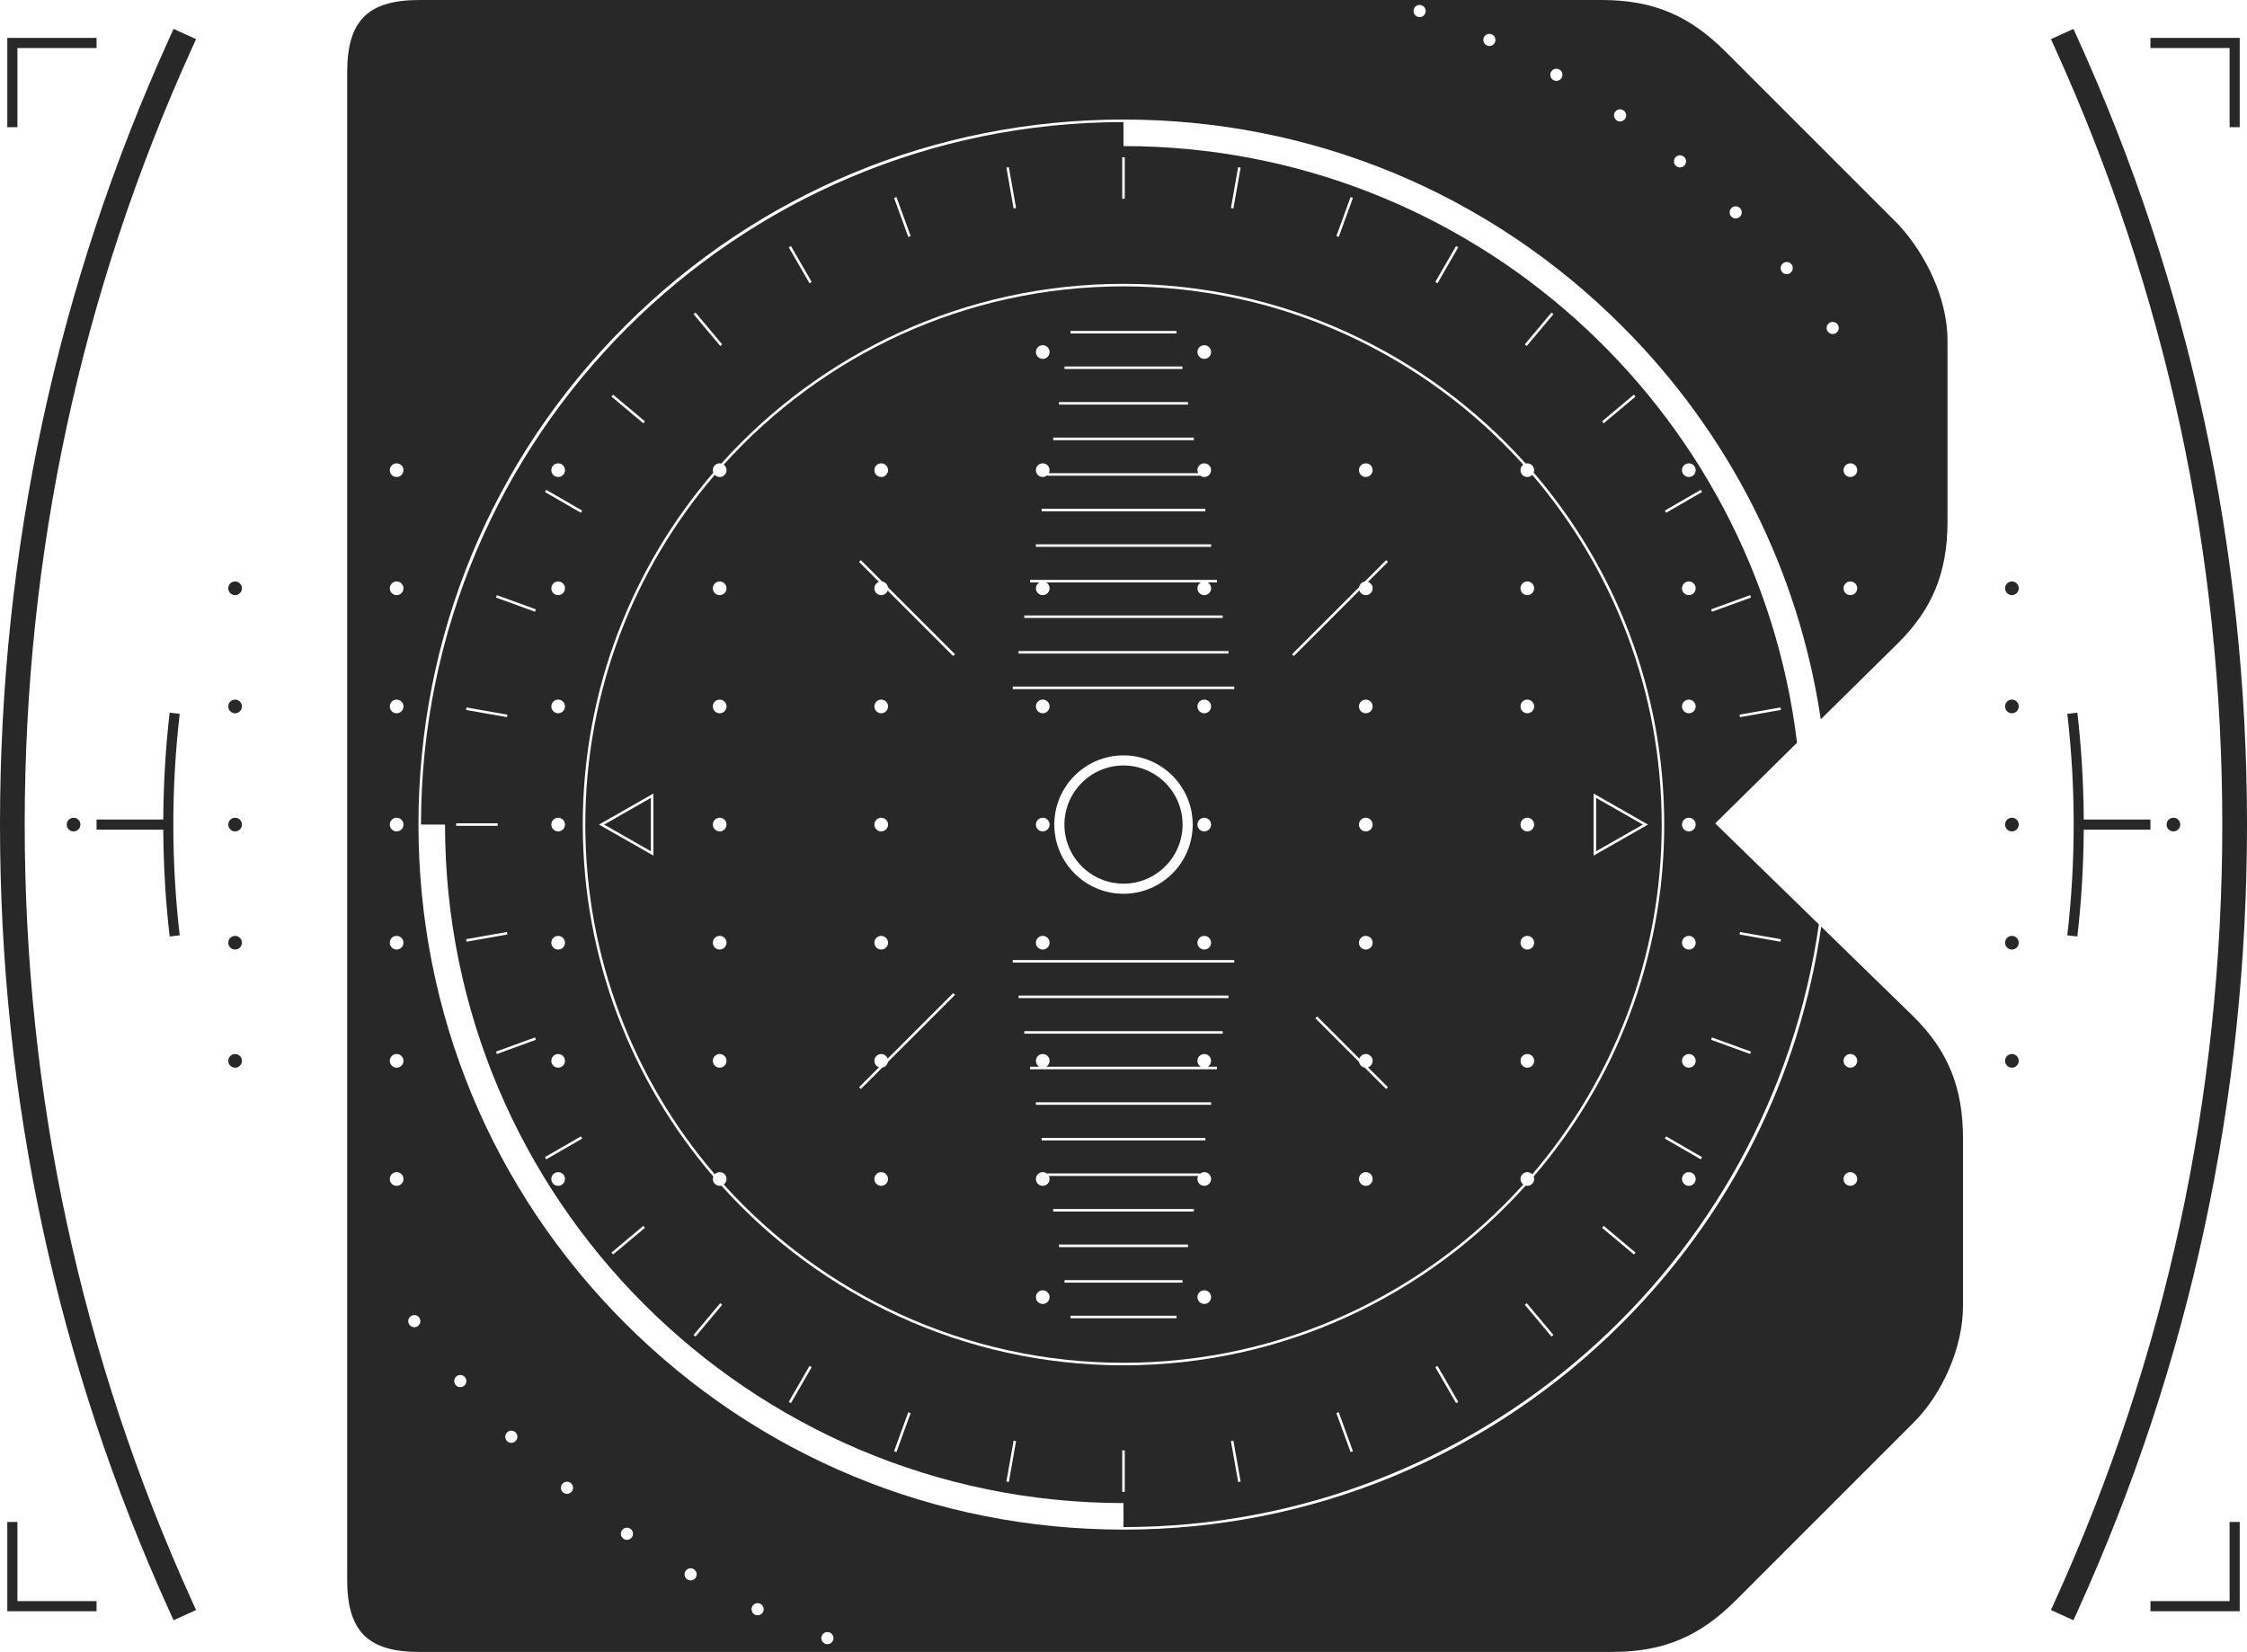 <?xml version="1.0" encoding="UTF-8"?>
<svg id="Layer_2" data-name="Layer 2" xmlns="http://www.w3.org/2000/svg" viewBox="0 0 488.595 359.205">
  <g id="Bg">
    <g>
      <path d="M5.372,179.298c0-58.869,12.24-115.678,36.379-168.845l.881-1.943-4.888-2.227-.884,1.947C12.402,62.104,0,119.659,0,179.298s12.402,117.192,36.859,171.066l.883,1.945,4.89-2.223-.882-1.944C17.611,294.974,5.372,238.165,5.372,179.298Z" fill="#282828"/>
      <path d="M451.738,8.231l-.884-1.946-4.89,2.226.882,1.943c24.139,53.165,36.378,109.972,36.378,168.845s-12.239,115.678-36.378,168.845l-.882,1.945,4.891,2.222.883-1.945c24.457-53.874,36.857-111.429,36.857-171.066s-12.401-117.194-36.857-171.067Z" fill="#282828"/>
      <polygon points="3.786 10.442 20.996 10.442 20.996 8.243 1.586 8.243 1.586 27.652 3.786 27.652 3.786 10.442" fill="#282828"/>
      <polygon points="484.81 27.652 487.009 27.652 487.009 8.243 467.6 8.243 467.6 10.442 484.81 10.442 484.81 27.652" fill="#282828"/>
      <polygon points="484.81 348.152 467.6 348.152 467.6 350.351 487.009 350.351 487.009 330.943 484.81 330.943 484.81 348.152" fill="#282828"/>
      <polygon points="3.786 330.943 1.586 330.943 1.586 350.351 20.996 350.351 20.996 348.152 3.786 348.152 3.786 330.943" fill="#282828"/>
      <path d="M36.891,154.964c-.889,7.658-1.346,15.469-1.387,23.234h-14.508v2.199h14.508c.041,7.765.498,15.575,1.387,23.234l2.184-.253c-.92-7.936-1.388-16.038-1.388-24.08s.468-16.145,1.388-24.081l-2.184-.253Z" fill="#282828"/>
      <path d="M451.706,203.631c.888-7.665,1.346-15.474,1.387-23.234h14.507v-2.199h-14.507c-.041-7.76-.499-15.57-1.387-23.234l-2.186.253c.922,7.942,1.389,16.044,1.389,24.081s-.468,16.137-1.389,24.08l2.186.253Z" fill="#282828"/>
      <path d="M51.122,126.435c-.821,0-1.487.665-1.487,1.487s.666,1.486,1.487,1.486,1.487-.665,1.487-1.486-.665-1.487-1.487-1.487Z" fill="#282828"/>
      <path d="M437.475,126.435c-.821,0-1.487.665-1.487,1.487s.666,1.486,1.487,1.486,1.486-.665,1.486-1.486-.665-1.487-1.486-1.487Z" fill="#282828"/>
      <path d="M51.122,152.123c-.821,0-1.487.665-1.487,1.486s.666,1.487,1.487,1.487,1.487-.665,1.487-1.487-.665-1.486-1.487-1.486Z" fill="#282828"/>
      <path d="M437.475,152.123c-.821,0-1.487.665-1.487,1.486s.666,1.487,1.487,1.487,1.486-.665,1.486-1.487-.665-1.486-1.486-1.486Z" fill="#282828"/>
      <path d="M51.122,177.811c-.821,0-1.487.666-1.487,1.487s.666,1.486,1.487,1.486,1.487-.665,1.487-1.486-.665-1.487-1.487-1.487Z" fill="#282828"/>
      <path d="M14.512,179.297c0,.821.666,1.486,1.487,1.486s1.486-.665,1.486-1.486-.665-1.487-1.486-1.487-1.487.666-1.487,1.487Z" fill="#282828"/>
      <path d="M474.084,179.297c0-.821-.665-1.487-1.487-1.487s-1.487.666-1.487,1.487.666,1.486,1.487,1.486,1.487-.665,1.487-1.486Z" fill="#282828"/>
      <path d="M437.475,177.811c-.821,0-1.487.666-1.487,1.487s.666,1.486,1.487,1.486,1.486-.665,1.486-1.486-.665-1.487-1.486-1.487Z" fill="#282828"/>
      <path d="M51.122,203.499c-.821,0-1.487.665-1.487,1.486s.666,1.487,1.487,1.487,1.487-.666,1.487-1.487-.665-1.486-1.487-1.486Z" fill="#282828"/>
      <path d="M437.475,203.499c-.821,0-1.487.665-1.487,1.486s.666,1.487,1.487,1.487,1.486-.666,1.486-1.487-.665-1.486-1.486-1.486Z" fill="#282828"/>
      <path d="M51.122,229.186c-.821,0-1.487.665-1.487,1.486s.666,1.487,1.487,1.487,1.487-.665,1.487-1.487-.665-1.486-1.487-1.486Z" fill="#282828"/>
      <path d="M437.475,229.186c-.821,0-1.487.665-1.487,1.486s.666,1.487,1.487,1.487,1.486-.665,1.486-1.487-.665-1.486-1.486-1.486Z" fill="#282828"/>
      <polygon points="141.528 185.097 141.528 173.498 131.361 179.298 141.528 185.097" fill="#282828"/>
      <path d="M395.503,200.999l-22.542-21.957,17.79-17.54c-8.815-72.988-71.128-129.736-146.455-129.736,0,0,0-4.119,0-5.223h0c-84.229,0-152.753,68.526-152.753,152.756h5.223c0,81.349,66.18,147.531,147.53,147.531v5.223c76.863,0,140.637-57.066,151.206-131.053ZM269.224,322.245l-1.568-8.89.541-.094,1.568,8.89-.541.094ZM293.671,315.746l-3.088-8.483.515-.189,3.088,8.483-.515.189ZM316.613,305.1l-4.515-7.818.477-.275,4.514,7.818-.477.275ZM337.361,290.632l-5.803-6.916.421-.354,5.803,6.916-.421.355ZM355.28,272.78l-6.916-5.803.352-.421,6.916,5.803-.352.421ZM367.228,257.848c-.821,0-1.486-.666-1.486-1.487s.665-1.487,1.486-1.487,1.487.665,1.487,1.487-.666,1.487-1.487,1.487ZM378.355,202.656l8.892,1.568-.095.541-8.891-1.568.094-.541ZM387.247,154.371l-8.892,1.568-.094-.541,8.891-1.568.095.541ZM380.559,129.409l.189.518-8.484,3.087-.189-.518,8.483-3.087ZM372.264,225.581l8.484,3.087-.189.517-8.483-3.087.189-.517ZM367.228,100.747c.821,0,1.487.665,1.487,1.486s-.666,1.487-1.487,1.487-1.486-.665-1.486-1.487.665-1.486,1.486-1.486ZM369.827,106.506l.275.477-7.818,4.514-.275-.477,7.818-4.514ZM367.228,206.472c-.821,0-1.486-.666-1.486-1.487s.665-1.486,1.486-1.486,1.487.665,1.487,1.486-.666,1.487-1.487,1.487ZM368.715,230.673c0,.821-.666,1.487-1.487,1.487s-1.486-.665-1.486-1.487.665-1.486,1.486-1.486,1.487.665,1.487,1.486ZM367.228,180.784c-.821,0-1.486-.665-1.486-1.486s.665-1.487,1.486-1.487,1.487.666,1.487,1.487-.666,1.486-1.487,1.486ZM367.228,155.096c-.821,0-1.486-.665-1.486-1.487s.665-1.486,1.486-1.486,1.487.665,1.487,1.486-.666,1.487-1.487,1.487ZM367.228,129.408c-.821,0-1.486-.665-1.486-1.486s.665-1.487,1.486-1.487,1.487.665,1.487,1.487-.666,1.486-1.487,1.486ZM362.284,247.098l7.818,4.514-.275.477-7.818-4.514.275-.477ZM355.28,85.814l.352.421-6.916,5.803-.352-.421,6.916-5.803ZM337.361,67.962l.421.355-5.803,6.916-.421-.354,5.803-6.916ZM316.613,53.495l.477.275-4.514,7.818-.477-.275,4.515-7.818ZM293.671,42.848l.515.189-3.088,8.483-.515-.189,3.088-8.483ZM269.224,36.349l.541.095-1.568,8.89-.541-.095,1.568-8.89ZM244.022,34.192h.55v9.027h-.55v-9.027ZM219.373,36.349l1.566,8.89-.541.095-1.566-8.89.541-.095ZM194.927,42.848l3.088,8.483-.516.189-3.088-8.483.516-.189ZM171.984,53.495l4.515,7.818-.477.275-4.515-7.818.477-.275ZM151.236,67.962l5.803,6.916-.421.354-5.803-6.916.421-.355ZM133.317,85.814l6.916,5.803-.352.421-6.916-5.803.352-.421ZM121.368,100.747c.821,0,1.486.665,1.486,1.486s-.665,1.487-1.486,1.487-1.487-.665-1.487-1.487.665-1.486,1.487-1.486ZM101.444,153.829l8.891,1.568-.095.541-8.891-1.568.094-.541ZM99.192,179.023h9.027v.55h-9.027v-.55ZM101.35,204.224l8.891-1.568.095.541-8.891,1.568-.094-.541ZM108.038,229.185l-.189-.517,8.484-3.087.189.517-8.484,3.087ZM116.333,133.014l-8.484-3.087.189-.518,8.484,3.087-.189.518ZM121.368,257.848c-.821,0-1.487-.666-1.487-1.487s.665-1.487,1.487-1.487,1.486.665,1.486,1.487-.665,1.487-1.486,1.487ZM118.77,252.088l-.275-.477,7.818-4.514.275.477-7.818,4.514ZM121.368,152.123c.821,0,1.486.665,1.486,1.486s-.665,1.487-1.486,1.487-1.487-.665-1.487-1.487.665-1.486,1.487-1.486ZM119.881,127.922c0-.821.665-1.487,1.487-1.487s1.486.665,1.486,1.487-.665,1.486-1.486,1.486-1.487-.665-1.487-1.486ZM121.368,177.811c.821,0,1.486.666,1.486,1.487s-.665,1.486-1.486,1.486-1.487-.665-1.487-1.486.665-1.487,1.487-1.487ZM121.368,203.499c.821,0,1.486.665,1.486,1.486s-.665,1.487-1.486,1.487-1.487-.666-1.487-1.487.665-1.486,1.487-1.486ZM121.368,229.186c.821,0,1.486.665,1.486,1.486s-.665,1.487-1.486,1.487-1.487-.665-1.487-1.487.665-1.486,1.487-1.486ZM126.313,111.497l-7.818-4.514.275-.477,7.818,4.514-.275.477ZM133.317,272.78l-.352-.421,6.916-5.803.352.421-6.916,5.803ZM151.236,290.632l-.421-.355,5.803-6.916.421.354-5.803,6.916ZM156.844,257.8c-.114.028-.231.047-.354.047-.821,0-1.487-.666-1.487-1.487,0-.189.039-.369.104-.535-17.685-20.582-28.389-47.328-28.389-76.528s10.704-55.947,28.389-76.529c-.065-.166-.104-.346-.104-.536,0-.821.666-1.486,1.487-1.486.123,0,.24.019.354.047,21.54-23.972,52.764-39.077,87.452-39.077s65.913,15.105,87.454,39.077c.114-.028.232-.047.355-.047.821,0,1.486.665,1.486,1.486,0,.19-.039.369-.103.536,17.685,20.582,28.389,47.328,28.389,76.529s-10.704,55.945-28.389,76.527c.065.167.103.346.103.536,0,.821-.665,1.487-1.486,1.487-.123,0-.24-.019-.354-.047-21.541,23.972-52.766,39.077-87.454,39.077s-65.912-15.105-87.453-39.077ZM171.984,305.1l-.477-.275,4.515-7.818.477.275-4.515,7.818ZM194.927,315.746l-.516-.189,3.088-8.483.516.189-3.088,8.483ZM219.373,322.245l-.541-.094,1.566-8.89.541.094-1.566,8.89ZM244.022,324.403v-9.027h.55v9.027h-.55Z" fill="#282828"/>
      <path d="M396.011,201.494c-4.689,32.526-19.657,62.552-43.311,86.207-28.954,28.955-67.453,44.902-108.403,44.902s-79.446-15.946-108.403-44.902c-28.954-28.956-44.901-67.454-44.901-108.403s15.946-79.448,44.901-108.403c28.956-28.956,67.453-44.903,108.403-44.903s79.449,15.946,108.403,44.903c23.487,23.488,38.414,53.256,43.214,85.518l16.895-16.658c7.298-7.298,10.664-15.156,10.664-26.381v-39.287c0-8.979-4.491-18.523-10.664-25.256l-37.605-37.606c-7.855-7.858-15.713-11.225-26.938-11.225H91.21c-11.225,0-15.716,4.491-15.716,15.716v327.773c0,11.225,4.491,15.716,15.716,15.716h259.298c11.225,0,19.083-3.366,26.941-11.225l38.726-38.727c6.173-6.173,10.664-16.277,10.664-25.256v-36.481c0-11.225-3.367-19.083-10.664-26.381l-20.165-19.642ZM402.351,100.747c.821,0,1.487.665,1.487,1.486s-.665,1.487-1.487,1.487-1.486-.665-1.486-1.487.665-1.486,1.486-1.486ZM402.351,126.435c.821,0,1.487.665,1.487,1.487s-.665,1.486-1.487,1.486-1.486-.665-1.486-1.486.665-1.487,1.486-1.487ZM397.749,70.239c.597-.418,1.419-.273,1.837.324s.273,1.419-.324,1.837-1.419.273-1.837-.324-.273-1.419.324-1.837ZM387.661,57.28c.558-.468,1.39-.395,1.858.163.468.557.395,1.389-.162,1.858-.558.468-1.39.395-1.858-.162-.468-.558-.395-1.39.163-1.858ZM376.481,45.25c.515-.515,1.35-.515,1.865,0,.515.515.515,1.35,0,1.865-.515.515-1.35.515-1.865,0-.515-.515-.515-1.35,0-1.865ZM364.294,34.239c.468-.558,1.3-.631,1.858-.162.558.468.631,1.3.163,1.858-.468.558-1.3.631-1.858.162-.558-.468-.631-1.3-.163-1.858ZM351.195,24.333c.418-.597,1.24-.742,1.837-.324.597.418.742,1.24.324,1.837s-1.24.742-1.836.324c-.597-.418-.742-1.24-.324-1.836ZM337.283,15.606c.364-.631,1.171-.846,1.801-.482.631.364.847,1.171.482,1.801-.364.631-1.17.847-1.801.483-.631-.364-.847-1.171-.482-1.802ZM322.662,8.125c.308-.66,1.093-.946,1.752-.638.66.308.946,1.093.638,1.753-.308.66-1.092.946-1.752.638-.66-.308-.946-1.093-.638-1.753ZM307.445,1.946c.249-.685,1.005-1.037,1.69-.788.684.249,1.037,1.005.788,1.69-.249.685-1.006,1.038-1.69.789s-1.037-1.006-.788-1.69ZM86.245,257.848c-.821,0-1.486-.666-1.486-1.487s.665-1.487,1.486-1.487,1.487.665,1.487,1.487-.665,1.487-1.487,1.487ZM86.245,232.159c-.821,0-1.486-.665-1.486-1.487s.665-1.486,1.486-1.486,1.487.665,1.487,1.486-.665,1.487-1.487,1.487ZM86.245,206.472c-.821,0-1.486-.666-1.486-1.487s.665-1.486,1.486-1.486,1.487.665,1.487,1.486-.665,1.487-1.487,1.487ZM86.245,180.784c-.821,0-1.486-.665-1.486-1.486s.665-1.487,1.486-1.487,1.487.666,1.487,1.487-.665,1.486-1.487,1.486ZM86.245,155.096c-.821,0-1.486-.665-1.486-1.487s.665-1.486,1.486-1.486,1.487.665,1.487,1.486-.665,1.487-1.487,1.487ZM86.245,129.408c-.821,0-1.486-.665-1.486-1.486s.665-1.487,1.486-1.487,1.487.665,1.487,1.487-.665,1.486-1.487,1.486ZM86.245,103.72c-.821,0-1.486-.665-1.486-1.487s.665-1.486,1.486-1.486,1.487.665,1.487,1.486-.665,1.487-1.487,1.487ZM90.846,288.355c-.596.418-1.419.273-1.836-.324s-.273-1.419.324-1.837,1.419-.273,1.837.324c.417.597.273,1.419-.324,1.837ZM100.936,301.314c-.558.468-1.39.396-1.858-.162-.468-.558-.396-1.39.162-1.858.558-.468,1.39-.395,1.858.162.468.558.395,1.39-.163,1.858ZM112.116,313.345c-.515.515-1.35.515-1.865,0-.515-.515-.515-1.35,0-1.865.515-.515,1.35-.515,1.865,0s.515,1.35,0,1.865ZM124.302,324.355c-.468.558-1.3.631-1.858.163s-.631-1.3-.163-1.858c.468-.557,1.3-.631,1.858-.162s.631,1.3.163,1.858ZM137.401,334.262c-.418.597-1.24.742-1.837.324-.597-.418-.742-1.24-.323-1.837.418-.597,1.24-.742,1.836-.324s.742,1.24.324,1.837ZM151.314,342.989c-.364.631-1.171.847-1.801.483-.631-.365-.847-1.171-.483-1.802.365-.631,1.171-.847,1.802-.482.631.364.846,1.17.482,1.801ZM165.934,350.47c-.308.66-1.093.946-1.753.638-.66-.308-.946-1.092-.638-1.752s1.093-.946,1.753-.638c.66.308.946,1.093.638,1.753ZM181.151,356.649c-.249.684-1.005,1.037-1.69.788-.684-.249-1.037-1.006-.788-1.69.249-.685,1.006-1.037,1.69-.789.684.249,1.037,1.006.788,1.691ZM402.351,257.848c-.821,0-1.486-.666-1.486-1.487s.665-1.487,1.486-1.487,1.487.665,1.487,1.487-.665,1.487-1.487,1.487ZM402.351,232.159c-.821,0-1.486-.665-1.486-1.487s.665-1.486,1.486-1.486,1.487.665,1.487,1.486-.665,1.487-1.487,1.487Z" fill="#282828"/>
      <path d="M331.232,257.558c-.37-.27-.613-.704-.613-1.197,0-.821.665-1.487,1.487-1.487.424,0,.804.18,1.075.465,17.536-20.468,28.147-47.037,28.147-76.041s-10.61-55.573-28.147-76.042c-.271.285-.651.465-1.075.465-.821,0-1.487-.665-1.487-1.487,0-.493.243-.927.613-1.197-21.436-23.788-52.467-38.769-86.935-38.769s-65.497,14.98-86.933,38.769c.37.27.613.704.613,1.197,0,.821-.666,1.487-1.487,1.487-.424,0-.804-.18-1.075-.465-17.536,20.468-28.146,47.038-28.146,76.042s10.61,55.572,28.146,76.041c.271-.285.651-.465,1.075-.465.821,0,1.487.665,1.487,1.487,0,.493-.244.927-.613,1.198,21.436,23.788,52.466,38.768,86.933,38.768s65.498-14.98,86.935-38.769ZM346.519,172.551l11.826,6.747-11.826,6.746v-13.493ZM332.106,126.435c.821,0,1.486.665,1.486,1.487s-.665,1.486-1.486,1.486-1.487-.665-1.487-1.486.665-1.487,1.487-1.487ZM332.106,152.123c.821,0,1.486.665,1.486,1.486s-.665,1.487-1.486,1.487-1.487-.665-1.487-1.487.665-1.486,1.487-1.486ZM332.106,177.811c.821,0,1.486.666,1.486,1.487s-.665,1.486-1.486,1.486-1.487-.665-1.487-1.486.665-1.487,1.487-1.487ZM332.106,203.499c.821,0,1.486.665,1.486,1.486s-.665,1.487-1.486,1.487-1.487-.666-1.487-1.487.665-1.486,1.487-1.486ZM332.106,229.186c.821,0,1.486.665,1.486,1.486s-.665,1.487-1.486,1.487-1.487-.665-1.487-1.487.665-1.486,1.487-1.486ZM142.078,186.044l-11.826-6.746,11.826-6.747v13.493ZM156.491,232.159c-.821,0-1.487-.665-1.487-1.487s.666-1.486,1.487-1.486,1.487.665,1.487,1.486-.666,1.487-1.487,1.487ZM156.491,206.472c-.821,0-1.487-.666-1.487-1.487s.666-1.486,1.487-1.486,1.487.665,1.487,1.486-.666,1.487-1.487,1.487ZM156.491,180.784c-.821,0-1.487-.665-1.487-1.486s.666-1.487,1.487-1.487,1.487.666,1.487,1.487-.666,1.486-1.487,1.486ZM156.491,155.096c-.821,0-1.487-.665-1.487-1.487s.666-1.486,1.487-1.486,1.487.665,1.487,1.486-.666,1.487-1.487,1.487ZM156.491,129.408c-.821,0-1.487-.665-1.487-1.486s.666-1.487,1.487-1.487,1.487.665,1.487,1.487-.666,1.486-1.487,1.486ZM261.86,283.535c-.821,0-1.486-.665-1.486-1.487s.665-1.486,1.486-1.486,1.486.665,1.486,1.486-.665,1.487-1.486,1.487ZM296.982,257.848c-.821,0-1.486-.666-1.486-1.487s.665-1.487,1.486-1.487,1.487.665,1.487,1.487-.665,1.487-1.487,1.487ZM301.409,236.798l-4.662-4.663c-.631-.101-1.126-.596-1.227-1.227l-9.493-9.493.391-.389,9.165,9.165c.201-.584.748-1.005,1.4-1.005.821,0,1.487.665,1.487,1.486,0,.652-.422,1.199-1.005,1.4l4.336,4.336-.391.389ZM296.982,177.811c.821,0,1.487.666,1.487,1.487s-.665,1.486-1.487,1.486-1.486-.665-1.486-1.486.665-1.487,1.486-1.487ZM295.496,153.609c0-.821.665-1.486,1.486-1.486s1.487.665,1.487,1.486-.665,1.487-1.487,1.487-1.486-.665-1.486-1.487ZM296.982,203.499c.821,0,1.487.665,1.487,1.486s-.665,1.487-1.487,1.487-1.486-.666-1.486-1.487.665-1.486,1.486-1.486ZM296.982,100.747c.821,0,1.487.665,1.487,1.486s-.665,1.487-1.487,1.487-1.486-.665-1.486-1.487.665-1.486,1.486-1.486ZM295.52,127.686c.101-.631.596-1.126,1.228-1.227l4.662-4.662.391.389-4.336,4.336c.584.201,1.005.748,1.005,1.4,0,.821-.665,1.486-1.487,1.486-.651,0-1.199-.422-1.4-1.005l-14.253,14.254-.391-.389,14.581-14.582ZM261.86,75.059c.821,0,1.486.666,1.486,1.487s-.665,1.487-1.486,1.487-1.486-.666-1.486-1.487.665-1.487,1.486-1.487ZM232.779,71.955h23.039v.55h-23.039v-.55ZM231.475,79.689h25.646v.55h-25.646v-.55ZM230.266,87.423h28.065v.55h-28.065v-.55ZM229.01,95.158h30.578v.55h-30.578v-.55ZM226.737,75.059c.821,0,1.486.666,1.486,1.487s-.665,1.487-1.486,1.487-1.487-.666-1.487-1.487.665-1.487,1.487-1.487ZM226.737,100.747c.821,0,1.486.665,1.486,1.486,0,.238-.06.459-.16.658h32.469c-.099-.199-.16-.42-.16-.658,0-.821.665-1.486,1.486-1.486s1.486.665,1.486,1.486-.665,1.487-1.486,1.487c-.395,0-.751-.157-1.018-.408v.129h-33.088v-.128c-.266.25-.622.407-1.016.407-.821,0-1.487-.665-1.487-1.487s.665-1.486,1.487-1.486ZM262.098,110.626v.55h-35.602v-.55h35.602ZM225.24,118.359h38.115v.55h-38.115v-.55ZM223.986,126.093h40.625v.55h-2.005c.441.258.74.731.74,1.279,0,.821-.665,1.486-1.486,1.486s-1.486-.665-1.486-1.486c0-.548.299-1.021.74-1.279h-33.63c.441.258.74.731.74,1.279,0,.821-.665,1.486-1.486,1.486s-1.487-.665-1.487-1.486c0-.548.299-1.021.741-1.279h-2.005v-.55ZM222.729,133.827h43.138v.55h-43.138v-.55ZM221.473,141.561h45.651v.55h-45.651v-.55ZM220.216,149.295h48.164v.55h-48.164v-.55ZM261.86,180.784c-.821,0-1.486-.665-1.486-1.486s.665-1.487,1.486-1.487,1.486.666,1.486,1.487-.665,1.486-1.486,1.486ZM263.346,204.985c0,.821-.665,1.487-1.486,1.487s-1.486-.666-1.486-1.487.665-1.486,1.486-1.486,1.486.665,1.486,1.486ZM261.86,155.096c-.821,0-1.486-.665-1.486-1.487s.665-1.486,1.486-1.486,1.486.665,1.486,1.486-.665,1.487-1.486,1.487ZM259.345,179.298c0,8.297-6.75,15.046-15.048,15.046s-15.045-6.749-15.045-15.046,6.748-15.048,15.045-15.048,15.048,6.75,15.048,15.048ZM226.737,180.784c-.821,0-1.487-.665-1.487-1.486s.665-1.487,1.487-1.487,1.486.666,1.486,1.487-.665,1.486-1.486,1.486ZM228.223,204.985c0,.821-.665,1.487-1.486,1.487s-1.487-.666-1.487-1.487.665-1.486,1.487-1.486,1.486.665,1.486,1.486ZM226.737,155.096c-.821,0-1.487-.665-1.487-1.487s.665-1.486,1.487-1.486,1.486.665,1.486,1.486-.665,1.487-1.486,1.487ZM191.613,100.747c.821,0,1.487.665,1.487,1.486s-.665,1.487-1.487,1.487-1.486-.665-1.486-1.487.665-1.486,1.486-1.486ZM191.613,257.848c-.821,0-1.486-.666-1.486-1.487s.665-1.487,1.486-1.487,1.487.665,1.487,1.487-.665,1.487-1.487,1.487ZM193.077,230.908c-.101.632-.597,1.127-1.228,1.228l-4.663,4.662-.391-.389,4.337-4.336c-.584-.201-1.005-.748-1.005-1.4,0-.821.665-1.486,1.486-1.486.652,0,1.199.422,1.4,1.005l14.254-14.252.391.389-14.581,14.58ZM191.613,177.811c.821,0,1.487.666,1.487,1.487s-.665,1.486-1.487,1.486-1.486-.665-1.486-1.486.665-1.487,1.486-1.487ZM190.127,153.609c0-.821.665-1.486,1.486-1.486s1.487.665,1.487,1.486-.665,1.487-1.487,1.487-1.486-.665-1.486-1.487ZM191.613,203.499c.821,0,1.487.665,1.487,1.486s-.665,1.487-1.487,1.487-1.486-.666-1.486-1.487.665-1.486,1.486-1.486ZM207.268,142.657l-14.254-14.253c-.201.583-.748,1.004-1.4,1.004-.821,0-1.486-.665-1.486-1.486,0-.651.421-1.199,1.004-1.4l-4.337-4.336.391-.389,4.662,4.662c.632.101,1.128.596,1.229,1.228l14.581,14.581-.391.389ZM220.216,208.749h48.164v.55h-48.164v-.55ZM221.473,216.483h45.651v.55h-45.651v-.55ZM222.729,224.217h43.138v.55h-43.138v-.55ZM223.986,231.951h2.004c-.441-.258-.74-.731-.74-1.279,0-.821.665-1.486,1.487-1.486s1.486.665,1.486,1.486c0,.548-.299,1.021-.74,1.279h33.63c-.441-.258-.74-.731-.74-1.279,0-.821.665-1.486,1.486-1.486s1.486.665,1.486,1.486c0,.548-.299,1.021-.74,1.279h2.005v.55h-40.625v-.55ZM225.24,239.686h38.115v.55h-38.115v-.55ZM262.098,247.42v.55h-35.602v-.55h35.602ZM226.737,283.535c-.821,0-1.487-.665-1.487-1.487s.665-1.486,1.487-1.486,1.486.665,1.486,1.486-.665,1.487-1.486,1.487ZM226.737,257.848c-.821,0-1.487-.666-1.487-1.487s.665-1.487,1.487-1.487c.394,0,.75.156,1.016.407v-.128h33.088v.129c.266-.251.623-.408,1.018-.408.821,0,1.486.665,1.486,1.487s-.665,1.487-1.486,1.487-1.486-.666-1.486-1.487c0-.237.06-.459.16-.658h-32.469c.099.199.16.421.16.658,0,.821-.665,1.487-1.486,1.487ZM229.01,262.887h30.578v.55h-30.578v-.55ZM230.266,270.622h28.065v.55h-28.065v-.55ZM231.475,278.356h25.646v.55h-25.646v-.55ZM232.779,286.09h23.039v.55h-23.039v-.55Z" fill="#282828"/>
      <polygon points="347.068 173.498 347.068 185.097 357.236 179.298 347.068 173.498" fill="#282828"/>
      <path d="M231.451,179.298c0,7.083,5.763,12.847,12.846,12.847s12.848-5.764,12.848-12.847-5.764-12.848-12.848-12.848-12.846,5.764-12.846,12.848Z" fill="#282828"/>
    </g>
  </g>
</svg>
